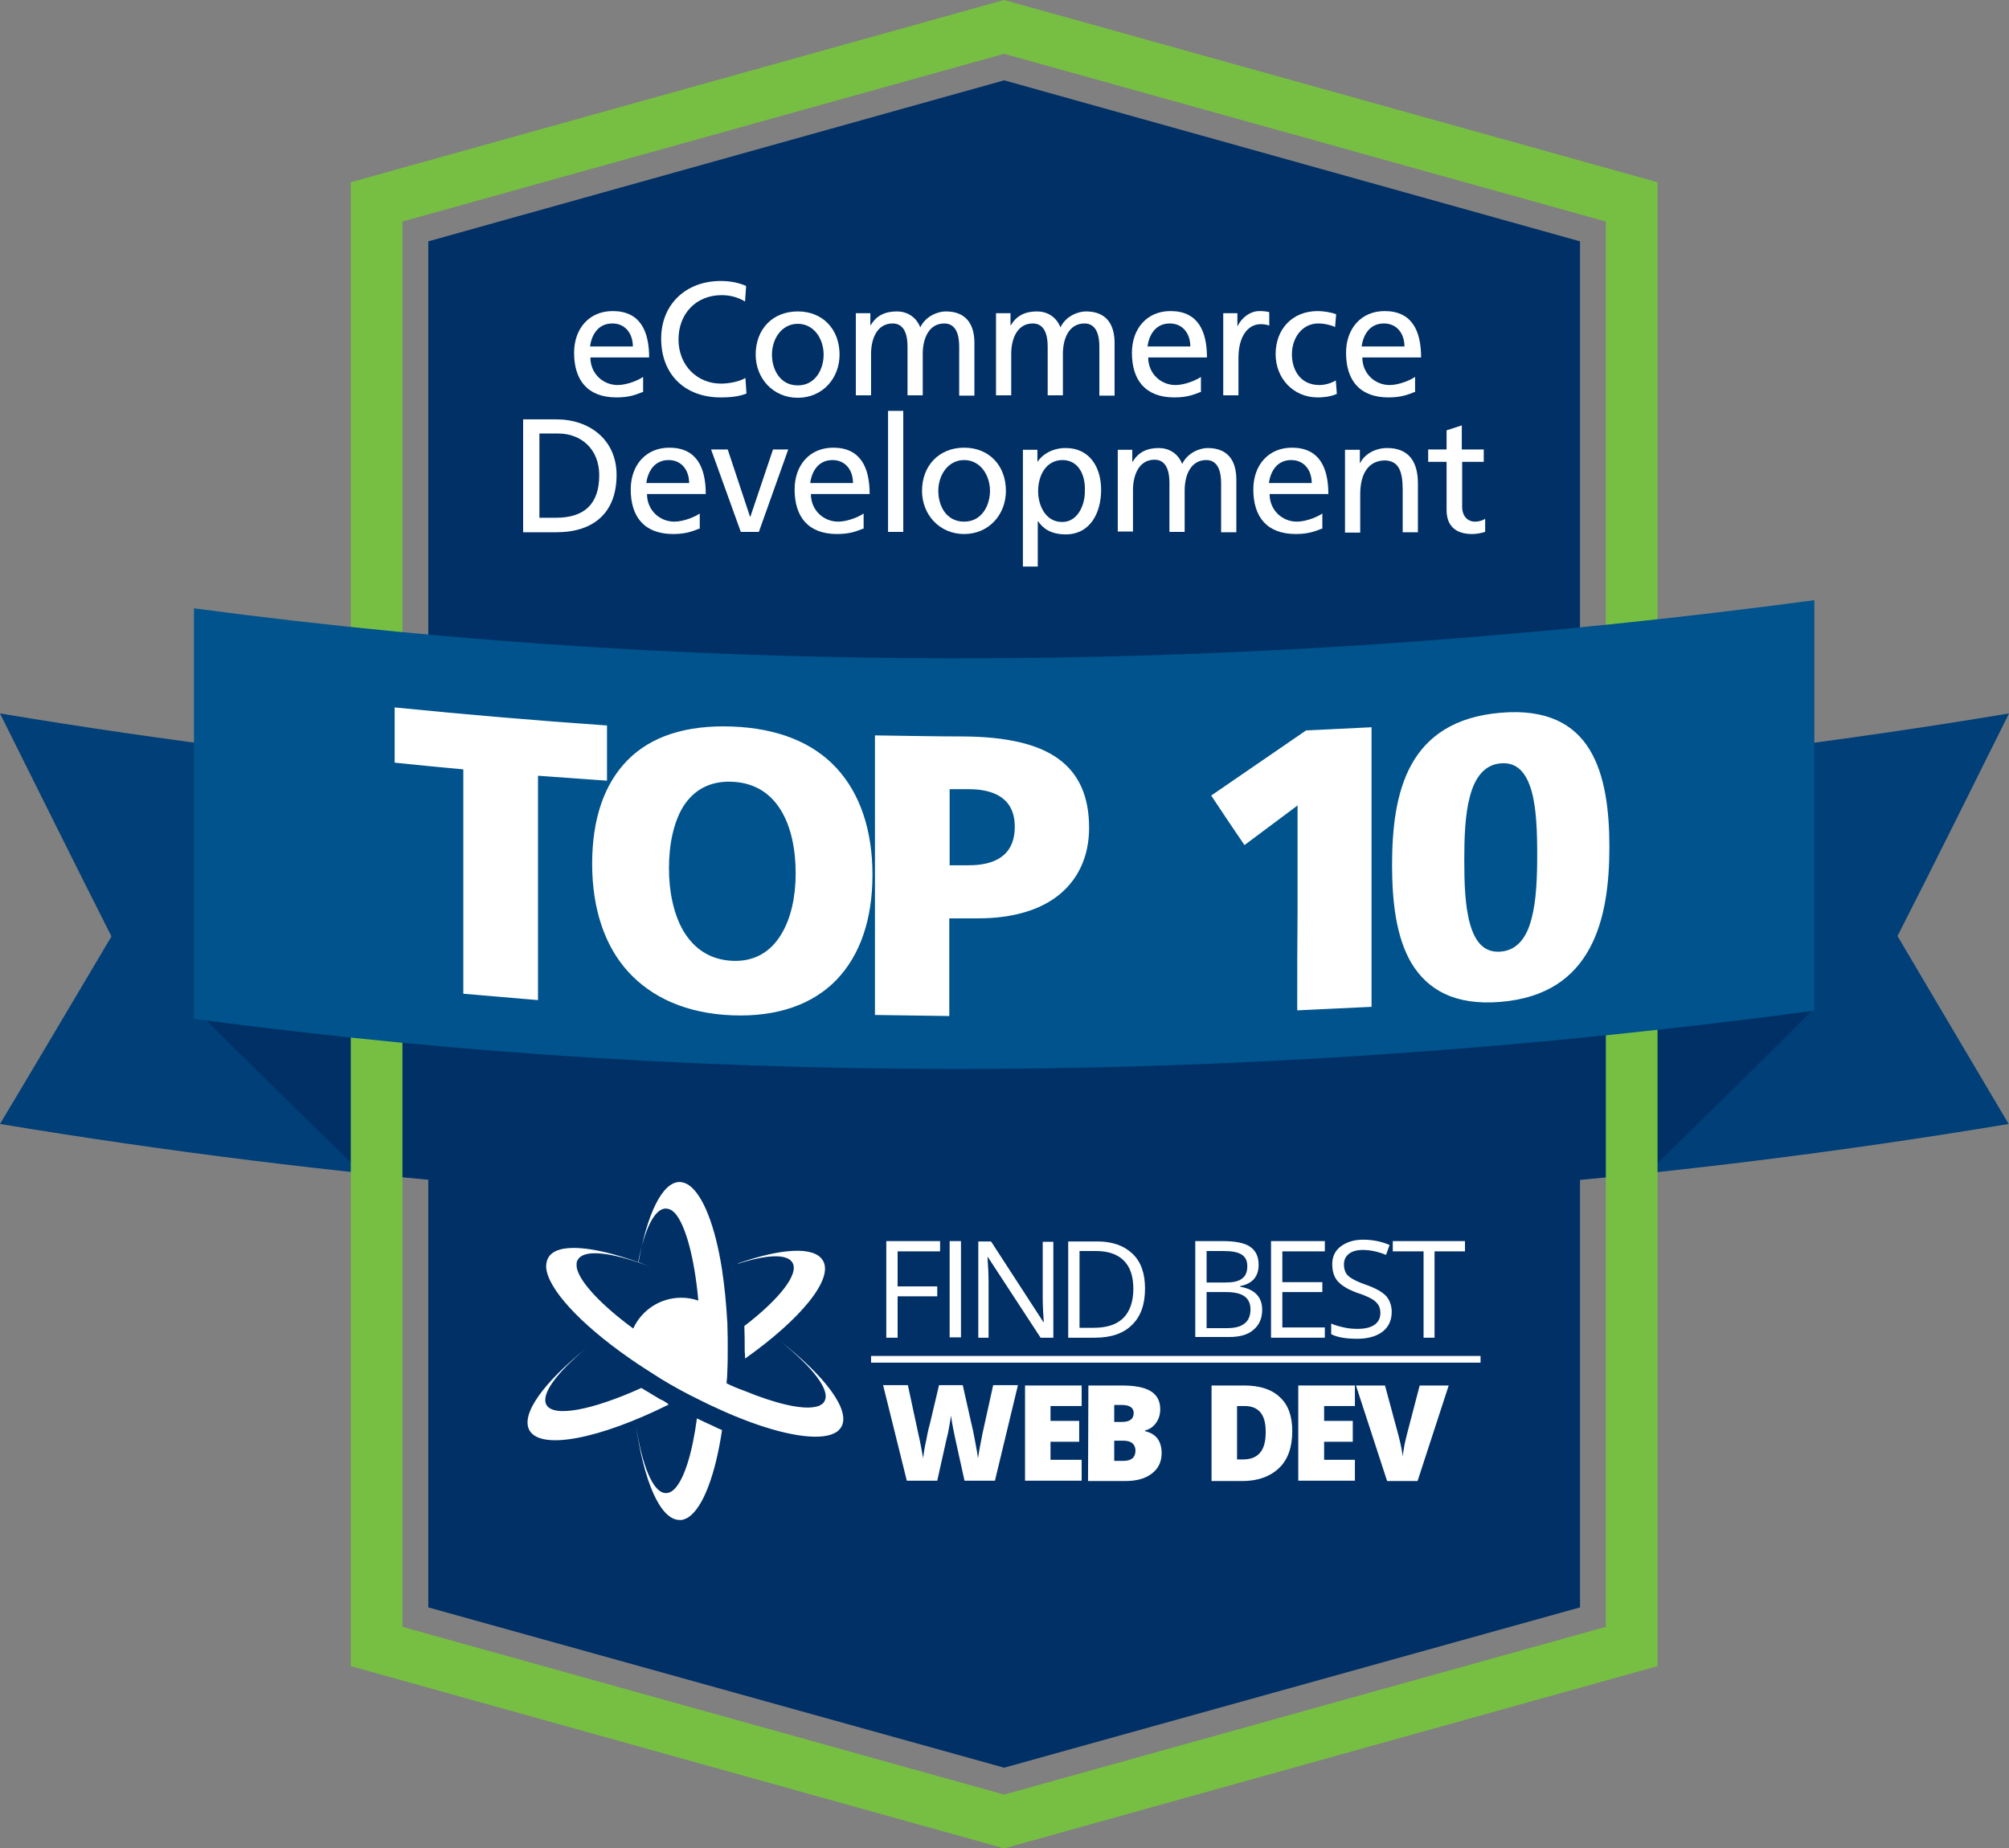 <?xml version="1.0" encoding="UTF-8"?> <!-- Generator: Adobe Illustrator 20.1.0, SVG Export Plug-In . SVG Version: 6.00 Build 0) --> <svg xmlns="http://www.w3.org/2000/svg" xmlns:xlink="http://www.w3.org/1999/xlink" id="Layer_2" x="0px" y="0px" viewBox="0 0 567.6 522.3" style="enable-background:new 0 0 567.6 522.3;" xml:space="preserve"><rect x="0" y="0" width="567.6" height="522.3" fill="#808080" stroke="none"/> <style type="text/css"> .st0{fill:#003F77;} .st1{fill:#003066;} .st2{fill:#77BF42;} .st3{fill:#00538C;} .st4{fill:#FFFFFF;} .st5{fill:none;stroke:#FFFFFF;stroke-width:1.887;stroke-miterlimit:22.926;} .st6{enable-background:new ;} </style> <g id="blue"> <path class="st0" d="M567.5,317.6c-94.2,15.7-188.9,23.5-283.8,23.5S94.1,333.2,0,317.6c10.5-17.5,20.9-35.2,31.5-53 c-10.6-20.9-21-42-31.5-63c94.2,15.7,188.9,23.5,283.8,23.5s189.6-7.8,283.8-23.5c-10.5,21.1-20.9,42.1-31.5,62.9 C546.6,282.3,557,299.9,567.5,317.6z"></path> <path class="st1" d="M512.6,284.9c-152.1,20.3-305.6,20.3-457.7,0c15.8,15.8,31.5,31.2,47.3,46.5c120.8,12.9,242.4,12.9,363.3,0 C481.1,316.2,496.9,300.6,512.6,284.9z"></path> <polygon class="st1" points="121,68.2 121,454.2 283.7,499.5 446.4,454.2 446.4,68.2 283.7,22.7 "></polygon> <path class="st2" d="M113.7,459.7V62.6l170-47.4l170,47.4v397.1l-170,47.4L113.7,459.7L113.7,459.7z M283.7,0L283.7,0L99.1,51.5 v234.7v184.6l184.6,51.5l184.6-51.5V51.5L283.7,0z"></path> <path class="st3" d="M512.6,285.6c-152.1,20.3-305.7,22.7-457.8,2.3v-116c152.1,20.3,305.7,18,457.8-2.3V285.6z"></path> </g> <path id="top_10" class="st4" d="M130.9,280.8c7,0.6,14,1.2,21.1,1.8c0-10.6,0-21.1,0-31.7c0-10.6,0-21.1,0-31.7 c6.5,0.5,13,0.9,19.5,1.4c0-5.2,0-10.4,0-15.6c-20-1.4-40-3.1-60-5.1c0,5.2,0,10.4,0,15.6c6.5,0.7,13,1.3,19.4,1.9 c0,10.6,0,21.1,0,31.7C130.9,259.6,130.9,270.2,130.9,280.8L130.9,280.8z M167.3,244.1c0-12.7,3.4-22.6,10-29.3s16.5-10,29.6-9.5 c13,0.5,22.9,4.6,29.5,11.8s10.1,17.5,10.1,30.1s-3.5,22.7-10.1,29.6s-16.6,10.6-29.5,10.1s-22.8-5-29.5-12.4 C170.8,267.2,167.3,256.7,167.3,244.1L167.3,244.1z M189,245.4c0,6.5,1.3,12.9,4.1,17.7c2.9,4.8,7.3,8.1,13.8,8.4 c6.4,0.3,10.9-2.7,13.7-7.3c2.9-4.6,4.2-10.9,4.2-17.4c0-6.8-1.3-13.2-4.2-17.9s-7.3-7.7-13.7-8s-10.9,2.4-13.8,6.9 C190.3,232.3,189,238.6,189,245.4L189,245.4z M247.2,286.8c7,0.1,14,0.2,21,0.3c0-4.6,0-9.2,0-13.8c0-4.6,0-9.2,0-13.8 c2.7,0,5.4,0,8.2,0c9.8,0,17.7-2.4,23-6.8c5.3-4.4,8.3-10.8,8.3-18.8c0-8.9-2.9-15.3-8.7-19.5c-5.8-4.2-14.7-6.2-26.7-6.3 c-8.4,0-16.8-0.2-25.1-0.3c0,13.2,0,26.3,0,39.5C247.2,260.5,247.2,273.6,247.2,286.8L247.2,286.8z M268.3,223c1.8,0,3.6,0,5.4,0 c7.2,0,13,2.6,13,10.6c0,8.3-5.8,10.9-13,10.9c-1.8,0-3.7,0-5.4,0c0-3.6,0-7.2,0-10.7C268.3,230.2,268.3,226.6,268.3,223L268.3,223z M366.5,285.5c7-0.3,14-0.7,21-1c0-13.2,0-26.3,0-39.5c0-13.2,0-26.3,0-39.5c-6.2,0.3-12.4,0.6-18.5,0.9c-9,6.2-17.9,12.3-26.8,18.4 c3.1,4.7,6.2,9.3,9.4,14c5-3.7,10-7.5,15-11.2c0,9.7,0,19.3,0,29C366.5,266.1,366.5,275.8,366.5,285.5L366.5,285.5z M424,283.1 c13.1-1.1,20.7-7,25.1-15.1s5.6-18.4,5.6-28.7c0-10.2-1.2-20.3-5.6-27.5S437,200.3,424,201.4c-13.1,1.1-20.8,6.7-25.2,14.6 c-4.4,7.9-5.5,18.2-5.5,28.4s1.1,20.4,5.5,27.8C403.3,279.6,410.9,284.2,424,283.1L424,283.1z M424,268.9c-4.8,0.4-7.3-2.9-8.7-7.9 c-1.4-5-1.6-11.6-1.6-17.9c0-6.3,0.2-12.9,1.6-18.1c1.4-5.2,4-8.9,8.7-9.3c4.8-0.4,7.3,2.9,8.7,7.8c1.4,4.9,1.6,11.6,1.6,17.9 c0,6.3-0.2,13-1.6,18.2C431.4,264.7,428.8,268.5,424,268.9z"></path> <g> <path class="st4" d="M205.3,390.9c0-0.4,0-0.9,0.1-1.3c0-0.7,0.1-1.5,0.1-2.2c0.1-1.9,0.1-3.7,0.1-5.6c0-1.2,0-2.3,0-3.5 c0-1.5-0.1-3-0.1-4.4c-0.3-5.4-0.8-10.5-1.5-15.1l0,0c-1.9-12.3-5.4-21.3-9.5-24c-0.8-0.5-1.7-0.8-2.5-0.8 c-4.9,0-9.2,9.1-11.6,22.7c-13-4.7-23.1-5.6-25.5-1.3c-0.4,0.7-0.6,1.6-0.6,2.6c0.3,6,9.5,16,23.4,25.7c2.8,2,5.9,3.9,9,5.9 c0.9,0.5,1.8,1.1,2.7,1.6c1.7,1,3.4,1.9,5.1,2.8c1,0.5,2,1,3,1.5c0.2,0.1,0.4,0.2,0.6,0.3c1.4,0.7,2.8,1.4,4.2,2 c0.8,0.4,1.6,0.7,2.4,1.1c1.6,0.7,3.2,1.4,4.8,2c11.9,4.7,21.8,6.3,26.2,4.1c0.9-0.4,1.5-1,2-1.8c2.7-4.7-4.6-14.4-17.5-24.4 c9.3,7.4,14.6,14.1,12.7,17.2c-0.2,0.4-0.5,0.7-0.9,0.9c-0.4,0.3-0.9,0.5-1.5,0.6c-3.8,0.9-11.2-0.8-20.2-4.5 C208.6,392.4,206.9,391.7,205.3,390.9 M210.5,383.9c15.7-11.1,25.1-22.5,22-27.7c-2.4-4.1-11.7-3.5-24,0.8v0.1 c8.1-2.6,13.9-2.9,15.4-0.3c1.9,3.2-3.7,10.3-13.6,17.9c0.1,2.3,0.1,4.7,0.1,7.1C210.5,382.5,210.5,383.2,210.5,383.9z M187.7,396 c-0.3-0.2-0.6-0.4-1-0.5c-1.5-0.9-3-1.8-4.5-2.7c-0.3-0.2-0.7-0.4-1-0.6c-13.7,6.2-24.7,8.4-26.8,4.8c-1.7-3,2.9-9.1,11.2-16l0,0 c-11.9,9.6-18.6,18.6-16,23.2c3.3,5.7,20,2.3,39.3-7.3C188.6,396.5,188.2,396.3,187.7,396z M194.4,428.8c4.2-2.7,7.7-12,9.6-24.7 c-0.8-0.3-1.6-0.7-2.4-1.1c-1.5-0.7-3.1-1.4-4.7-2.2c-1.3,9.7-3.5,16.9-6.2,19.8c-0.4,0.4-0.8,0.8-1.3,1c-0.4,0.2-0.8,0.3-1.3,0.3 c-3.6,0-6.8-7.9-8.5-19.7c2.2,16.2,6.9,27.3,12.4,27.3C192.7,429.6,193.5,429.3,194.4,428.8z M197.3,367.5 c-1.5-0.5-3.1-0.8-4.8-0.8c-6,0-11.2,3.5-13.6,8.7c-8.7-6.4-14.6-12.6-15.8-16.6c-0.2-0.6-0.2-1.1-0.2-1.6s0.1-0.9,0.4-1.3 c1.6-2.7,8.1-2.2,16.9,0.8c0,0,0,0,0.1,0c1.4,0.5,2.8,1,4.3,1.6c-1.5-0.6-2.9-1.1-4.3-1.7c1.8-9.2,4.6-15.1,7.8-15.1 c0.4,0,0.8,0.1,1.3,0.3c0.4,0.2,0.8,0.5,1.3,1C193.7,346.2,196.2,355.4,197.3,367.5z"></path> <polygon class="st4" points="253.6,378 250.4,378 250.4,350.7 265.6,350.7 265.6,353.6 253.6,353.6 253.6,363.5 264.8,363.5 264.8,366.3 253.6,366.3 "></polygon> <rect x="268.3" y="350.7" class="st4" width="3.2" height="27.2"></rect> <path class="st4" d="M297.6,378H294l-14.9-22.8H279c0.2,2.7,0.3,5.1,0.3,7.4V378h-2.9v-27.2h3.6l14.8,22.8h0.1 c0-0.3-0.1-1.4-0.2-3.2c-0.1-1.8-0.1-3.1-0.1-3.9v-15.6h3L297.6,378L297.6,378z"></path> <path class="st4" d="M320.2,364.2c0-3.6-0.9-6.2-2.7-8c-1.8-1.8-4.4-2.7-7.9-2.7H305v21.7h3.9c3.8,0,6.6-0.9,8.5-2.8 C319.2,370.6,320.2,367.8,320.2,364.2 M323.5,364.1c0,4.5-1.2,7.9-3.7,10.3c-2.4,2.4-5.9,3.6-10.5,3.6h-7.5v-27.2h8.3 c4.2,0,7.5,1.2,9.9,3.5C322.4,356.6,323.5,359.9,323.5,364.1z"></path> <path class="st4" d="M340.9,365.1v10.2h5.7c2.2,0,3.9-0.4,5-1.3c1.1-0.8,1.7-2.2,1.7-4c0-1.7-0.6-2.9-1.7-3.7 c-1.1-0.8-2.9-1.2-5.2-1.2H340.9z M340.9,362.4h5.2c2.2,0,3.8-0.3,4.8-1.1c1-0.7,1.5-1.9,1.5-3.5c0-1.5-0.5-2.6-1.6-3.3 c-1.1-0.7-2.8-1-5.2-1h-4.7L340.9,362.4L340.9,362.4z M337.7,350.7h7.7c3.6,0,6.2,0.5,7.8,1.6c1.6,1.1,2.4,2.8,2.4,5.1 c0,1.6-0.4,2.9-1.3,4c-0.9,1-2.2,1.7-3.9,2v0.2c4.1,0.7,6.2,2.9,6.2,6.5c0,2.4-0.8,4.3-2.5,5.7c-1.6,1.4-3.9,2-6.9,2h-9.5 L337.7,350.7L337.7,350.7z"></path> <polygon class="st4" points="374.3,378 359.1,378 359.1,350.7 374.3,350.7 374.3,353.6 362.3,353.6 362.3,362.3 373.6,362.3 373.6,365.1 362.3,365.1 362.3,375.1 374.3,375.1 "></polygon> <path class="st4" d="M393.2,370.7c0,2.4-0.9,4.3-2.6,5.6c-1.7,1.3-4.1,2-7.1,2c-3.2,0-5.7-0.4-7.4-1.3v-3c1.1,0.5,2.3,0.8,3.6,1.1 c1.3,0.3,2.6,0.4,3.9,0.4c2.1,0,3.7-0.4,4.8-1.2c1.1-0.8,1.6-1.9,1.6-3.3c0-0.9-0.2-1.7-0.6-2.3c-0.4-0.6-1-1.2-1.9-1.7 s-2.2-1.1-4.1-1.7c-2.5-0.9-4.3-2-5.4-3.2s-1.6-2.9-1.6-4.9c0-2.1,0.8-3.8,2.4-5s3.7-1.9,6.3-1.9c2.7,0,5.2,0.5,7.5,1.5l-1,2.8 c-2.2-0.9-4.4-1.4-6.6-1.4c-1.7,0-3,0.4-3.9,1.1s-1.4,1.7-1.4,3c0,0.9,0.2,1.7,0.5,2.3c0.3,0.6,0.9,1.2,1.8,1.7 c0.8,0.5,2.1,1.1,3.8,1.7c2.9,1,4.8,2.1,5.9,3.3C392.6,367.4,393.2,368.9,393.2,370.7"></path> <polygon class="st4" points="405.3,378 402.2,378 402.2,353.6 393.5,353.6 393.5,350.7 413.9,350.7 413.9,353.6 405.3,353.6 "></polygon> <path class="st4" d="M281.1,418.4h-8.6l-2.6-11.8c-0.1-0.5-0.3-1.5-0.6-2.9c-0.3-1.5-0.5-2.7-0.6-3.7c-0.1,0.8-0.3,1.8-0.5,3 s-0.4,2.3-0.7,3.3c-0.2,1-1.1,5-2.7,12.1h-8.6l-6.7-27h7l2.9,13.5c0.7,3,1.1,5.4,1.4,7.1c0.2-1.3,0.4-3,0.9-5.1 c0.4-2.2,0.8-3.9,1.2-5.3l2.4-10.2h6.7l2.3,10.2c0.4,1.6,0.8,3.5,1.2,5.7c0.4,2.1,0.7,3.7,0.8,4.8c0.2-1.4,0.6-3.7,1.3-7.1l3-13.6 h7L281.1,418.4z"></path> <polygon class="st4" points="305.6,418.4 289.6,418.4 289.6,391.5 305.6,391.5 305.6,397.3 296.8,397.3 296.8,401.5 304.9,401.5 304.9,407.4 296.8,407.4 296.8,412.5 305.6,412.5 "></polygon> <path class="st4" d="M314.8,407.1v5.7h2.6c2.3,0,3.4-1,3.4-2.9c0-0.9-0.3-1.6-0.9-2.1s-1.5-0.7-2.6-0.7H314.8z M314.8,401.8h2.2 c1,0,1.9-0.2,2.4-0.6c0.6-0.4,0.9-1.1,0.9-1.9c0-1.5-1.1-2.3-3.4-2.3h-2.1V401.8z M307.5,391.5h9.4c3.7,0,6.4,0.5,8.2,1.6 c1.8,1.1,2.7,2.8,2.7,5.1c0,1.5-0.4,2.8-1.2,3.9c-0.8,1.1-1.8,1.8-3.1,2.1v0.2c1.7,0.4,2.9,1.2,3.6,2.2s1.1,2.4,1.1,4 c0,2.4-0.9,4.4-2.8,5.8c-1.8,1.4-4.3,2.1-7.5,2.1h-10.5L307.5,391.5L307.5,391.5z"></path> <path class="st4" d="M357.6,404.6c0-2.5-0.5-4.3-1.5-5.5s-2.5-1.8-4.5-1.8h-2.1v15.1h1.6c2.2,0,3.8-0.6,4.9-1.9 C357.1,409.2,357.6,407.3,357.6,404.6 M365.1,404.4c0,4.5-1.2,8-3.7,10.4s-6,3.7-10.4,3.7h-8.7v-27h9.3c4.3,0,7.7,1.1,10,3.3 C364,397,365.1,400.2,365.1,404.4z"></path> <polygon class="st4" points="382.8,418.4 366.8,418.4 366.8,391.5 382.8,391.5 382.8,397.3 374.1,397.3 374.1,401.5 382.2,401.5 382.2,407.4 374.1,407.4 374.1,412.5 382.8,412.5 "></polygon> <path class="st4" d="M401.1,391.5h8.2l-8.8,27h-8.6l-8.8-27h8.2l3.7,13.7c0.8,3,1.2,5.2,1.3,6.3c0.1-0.9,0.3-1.9,0.5-3.2 c0.3-1.3,0.5-2.3,0.7-3L401.1,391.5z"></path> <line class="st5" x1="246.1" y1="384.1" x2="418.3" y2="384.1"></line> </g> <g id="Cat"> <g id="eCommerce"> <g class="st6"> <path class="st4" d="M147.8,118.5h9.4c9.4,0,17,5.8,17,15.7c0,10.7-6.5,16.2-17,16.2h-9.4V118.5z M152.3,146.3h4.8 c7.9,0,12.2-3.8,12.2-12c0-7.4-5.1-11.8-11.6-11.8h-5.3V146.3z"></path> <path class="st4" d="M197.5,149.4c-1.6,0.6-3.5,1.5-7.3,1.5c-8.3,0-12-5-12-12.6c0-6.9,4.3-11.8,10.9-11.8 c7.8,0,10.3,5.7,10.3,13.1h-16.6c0,4.6,3.6,7.8,7.7,7.8c2.8,0,6.1-1.5,7.2-2.3V149.4z M194.7,136.5c0-3.6-2.1-6.5-5.8-6.5 c-4.2,0-5.9,3.5-6.3,6.5H194.7z"></path> <path class="st4" d="M214.4,150.3h-5.1l-8.4-23.3h4.7l6.3,19h0.1l6.4-19h4.3L214.4,150.3z"></path> <path class="st4" d="M243.8,149.4c-1.6,0.6-3.5,1.5-7.3,1.5c-8.3,0-12-5-12-12.6c0-6.9,4.3-11.8,10.9-11.8 c7.8,0,10.3,5.7,10.3,13.1h-16.6c0,4.6,3.6,7.8,7.7,7.8c2.8,0,6.1-1.5,7.2-2.3V149.4z M241,136.5c0-3.6-2.1-6.5-5.8-6.5 c-4.2,0-5.9,3.5-6.3,6.5H241z"></path> <path class="st4" d="M250.9,116.1h4.3v34.2h-4.3V116.1z"></path> <path class="st4" d="M272.4,126.5c7.1,0,11.8,5.1,11.8,12.2c0,6.7-4.8,12.2-11.8,12.2c-7,0-11.9-5.5-11.9-12.2 C260.5,131.6,265.3,126.5,272.4,126.5z M272.4,147.4c5,0,7.3-4.6,7.3-8.7c0-4.4-2.7-8.7-7.3-8.7c-4.6,0-7.3,4.3-7.3,8.7 C265.1,142.9,267.3,147.4,272.4,147.4z"></path> <path class="st4" d="M289,127.1h4.1v3.3h0.1c1.1-1.7,3.8-3.8,7.9-3.8c6.8,0,10,5.5,10,11.8c0,6.4-3,12.6-10,12.6 c-4.1,0-6.4-1.6-7.8-3.7h-0.1v12.8H289V127.1z M300.2,130c-4.7,0-6.9,4.4-6.9,8.8c0,3.9,2,8.7,6.8,8.7c4.6,0,6.5-5.2,6.4-8.8 C306.7,134.4,304.8,130,300.2,130z"></path> <path class="st4" d="M315.9,127.1h4v3.4h0.1c1.6-2.7,4-3.9,7.4-3.9c2.7,0,5.4,1.4,6.6,4.5c1.6-3.3,5.1-4.5,7.2-4.5 c5.9,0,8.1,3.8,8.1,8.9v14.9H345v-13.9c0-2.9-0.7-6.5-4.2-6.5c-4.4,0-6.1,4.3-6.1,8.6v11.7h-4.3v-13.9c0-2.9-0.7-6.5-4.2-6.5 c-4.4,0-6.1,4.3-6.1,8.6v11.7h-4.3V127.1z"></path> <path class="st4" d="M373.4,149.4c-1.6,0.6-3.5,1.5-7.3,1.5c-8.3,0-12-5-12-12.6c0-6.9,4.3-11.8,10.9-11.8 c7.8,0,10.3,5.7,10.3,13.1h-16.6c0,4.6,3.6,7.8,7.7,7.8c2.8,0,6.1-1.5,7.2-2.3V149.4z M370.6,136.5c0-3.6-2.1-6.5-5.8-6.5 c-4.2,0-5.9,3.5-6.3,6.5H370.6z"></path> <path class="st4" d="M380,127.1h4.2v3.7h0.1c1.3-2.6,4.4-4.2,7.6-4.2c6,0,8.7,3.7,8.7,10v13.8h-4.3v-12c0-5.4-1.2-8.1-4.9-8.3 c-4.9,0-7.1,3.9-7.1,9.6v10.8H380V127.1z"></path> <path class="st4" d="M419.3,130.5h-6.2v12.7c0,2.7,1.6,4.2,3.6,4.2c1.3,0,2.3-0.4,2.9-0.8v3.7c-1,0.3-2.3,0.6-3.7,0.6 c-4.4,0-7.2-2.1-7.2-6.8v-13.6h-5.2v-3.5h5.2v-5.4l4.3-1.4v6.8h6.2V130.5z"></path> </g> <g class="st6"> <path class="st4" d="M181.5,110.8c-1.6,0.6-3.5,1.5-7.3,1.5c-8.3,0-12-5-12-12.6c0-6.9,4.3-11.8,10.9-11.8 c7.8,0,10.3,5.7,10.3,13.1h-16.6c0,4.6,3.6,7.8,7.7,7.8c2.8,0,6.1-1.5,7.2-2.3V110.8z M178.8,97.9c0-3.6-2.1-6.5-5.8-6.5 c-4.2,0-5.9,3.5-6.3,6.5H178.8z"></path> <path class="st4" d="M210.5,85.2c-2-1.2-4.2-1.8-6.6-1.8c-7.3,0-12.2,5.3-12.2,12.5c0,7.5,5.4,12.5,12,12.5 c2.3,0,5.3-0.6,6.9-1.6l0.3,4.4c-2.4,1-5.4,1.1-7.3,1.1c-10.1,0-16.8-6.5-16.8-16.6c0-9.8,7.1-16.3,16.8-16.3 c2.5,0,4.9,0.4,7.2,1.4L210.5,85.2z"></path> <path class="st4" d="M225.4,88c7.1,0,11.8,5.1,11.8,12.2c0,6.7-4.8,12.2-11.8,12.2c-7,0-11.9-5.5-11.9-12.2 C213.5,93.1,218.2,88,225.4,88z M225.4,108.9c5,0,7.3-4.6,7.3-8.7c0-4.4-2.7-8.7-7.3-8.7c-4.6,0-7.3,4.3-7.3,8.7 C218.1,104.3,220.3,108.9,225.4,108.9z"></path> <path class="st4" d="M241.9,88.5h4v3.4h0.1c1.6-2.7,4-3.9,7.4-3.9c2.7,0,5.4,1.4,6.6,4.5c1.6-3.3,5.1-4.5,7.2-4.5 c5.9,0,8.1,3.8,8.1,8.9v14.9H271V97.9c0-2.9-0.7-6.5-4.2-6.5c-4.4,0-6.1,4.3-6.1,8.6v11.7h-4.3V97.9c0-2.9-0.7-6.5-4.2-6.5 c-4.4,0-6.1,4.3-6.1,8.6v11.7h-4.3V88.5z"></path> <path class="st4" d="M281.5,88.5h4v3.4h0.1c1.6-2.7,4-3.9,7.4-3.9c2.7,0,5.4,1.4,6.6,4.5c1.6-3.3,5.1-4.5,7.2-4.5 c5.9,0,8.1,3.8,8.1,8.9v14.9h-4.3V97.9c0-2.9-0.7-6.5-4.2-6.5c-4.4,0-6.1,4.3-6.1,8.6v11.7h-4.3V97.9c0-2.9-0.7-6.5-4.2-6.5 c-4.4,0-6.1,4.3-6.1,8.6v11.7h-4.3V88.5z"></path> <path class="st4" d="M339.1,110.8c-1.6,0.6-3.5,1.5-7.3,1.5c-8.3,0-12-5-12-12.6c0-6.9,4.3-11.8,10.9-11.8 c7.8,0,10.3,5.7,10.3,13.1h-16.6c0,4.6,3.6,7.8,7.7,7.8c2.8,0,6.1-1.5,7.2-2.3V110.8z M336.3,97.9c0-3.6-2.1-6.5-5.8-6.5 c-4.2,0-5.9,3.5-6.3,6.5H336.3z"></path> <path class="st4" d="M345.6,88.5h4v3.6h0.1c1.1-2.4,3.6-4.2,6.1-4.2c1.3,0,1.9,0.1,2.8,0.3v3.8c-0.8-0.3-1.6-0.4-2.4-0.4 c-3.8,0-6.3,3.7-6.3,9.5v10.6h-4.3V88.5z"></path> <path class="st4" d="M377.2,92.4c-1.6-0.7-3.3-1-4.7-1c-4.8,0-7.5,4.3-7.5,8.7c0,4.2,2.2,8.7,7.8,8.7c1.5,0,3.3-0.5,4.6-1.3 l0.3,3.8c-1.8,0.8-3.8,1-5.4,1c-7,0-11.9-5.5-11.9-12.2c0-7.1,4.7-12.2,11.9-12.2c1.7,0,4,0.4,5.2,0.9L377.2,92.4z"></path> <path class="st4" d="M399.6,110.8c-1.6,0.6-3.5,1.5-7.3,1.5c-8.3,0-12-5-12-12.6c0-6.9,4.3-11.8,10.9-11.8 c7.8,0,10.3,5.7,10.3,13.1h-16.6c0,4.6,3.6,7.8,7.7,7.8c2.8,0,6.1-1.5,7.2-2.3V110.8z M396.8,97.9c0-3.6-2.1-6.5-5.8-6.5 c-4.2,0-5.9,3.5-6.3,6.5H396.8z"></path> </g> </g> </g> </svg> 